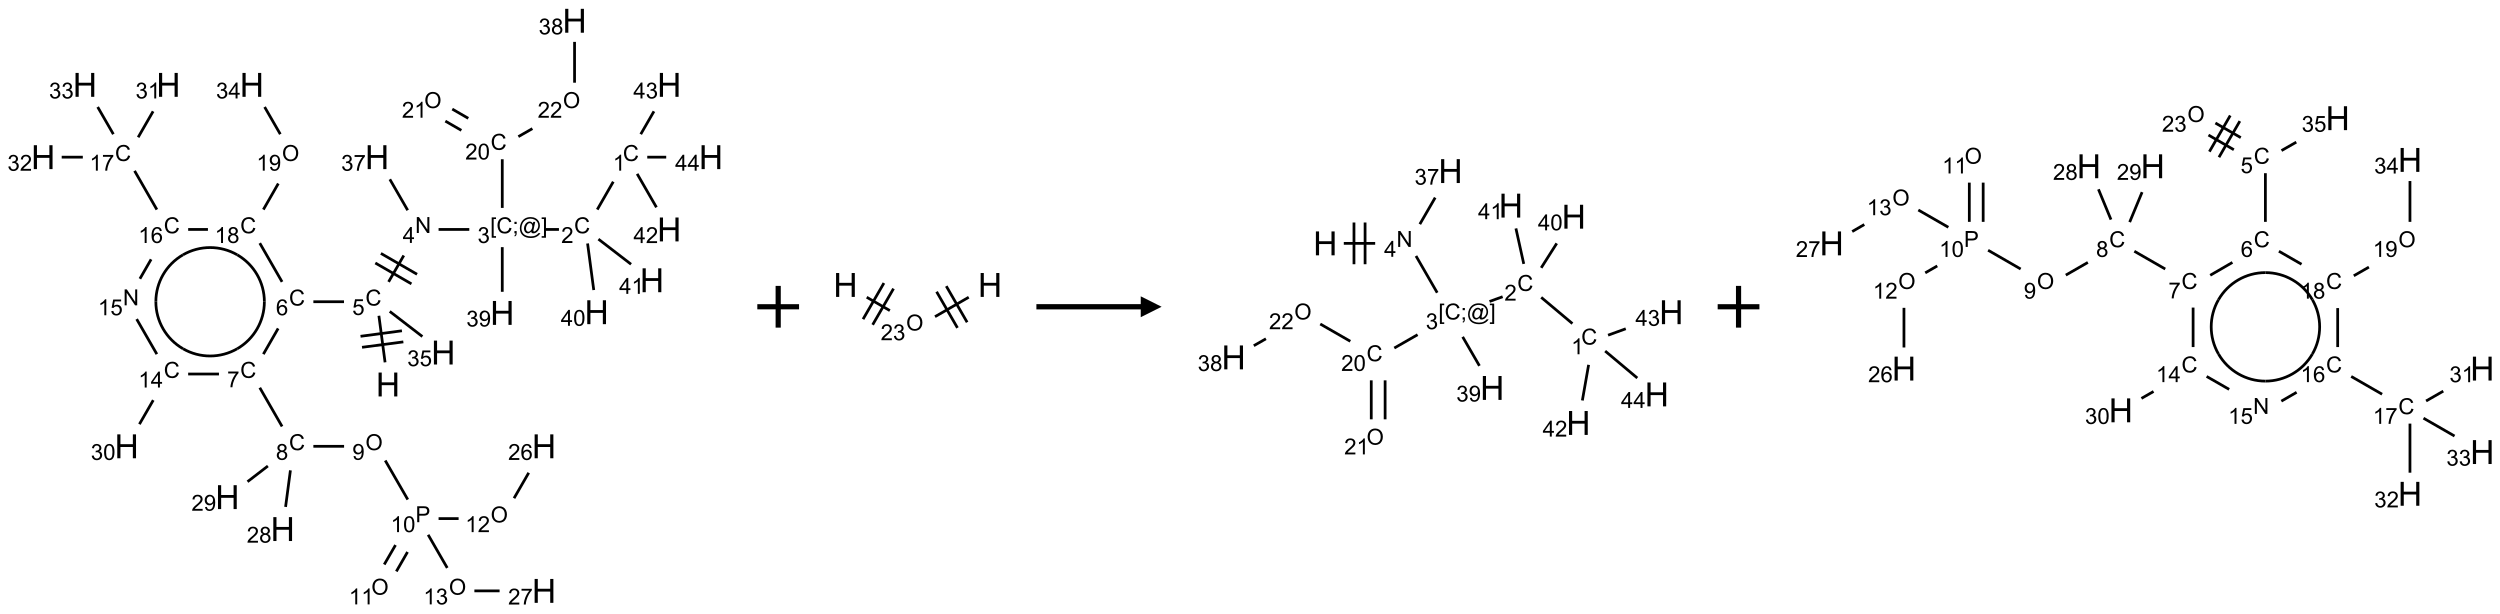 <?xml version="1.0" encoding="UTF-8"?>
<svg xmlns="http://www.w3.org/2000/svg" xmlns:xlink="http://www.w3.org/1999/xlink" width="1198" height="294" viewBox="0 0 1198 294">
<defs>
<g>
<g id="glyph-0-0">
<path d="M 2 0 L 2 -10 L 10 -10 L 10 0 Z M 2.25 -0.25 L 9.75 -0.25 L 9.75 -9.75 L 2.25 -9.75 Z M 2.25 -0.25 "/>
</g>
<g id="glyph-0-1">
<path d="M 1.281 0 L 1.281 -11.453 L 2.797 -11.453 L 2.797 -6.75 L 8.75 -6.75 L 8.75 -11.453 L 10.266 -11.453 L 10.266 0 L 8.75 0 L 8.75 -5.398 L 2.797 -5.398 L 2.797 0 Z M 1.281 0 "/>
</g>
<g id="glyph-1-0">
<path d="M 1.332 0 L 1.332 -6.668 L 6.668 -6.668 L 6.668 0 Z M 1.5 -0.168 L 6.5 -0.168 L 6.5 -6.5 L 1.5 -6.5 Z M 1.5 -0.168 "/>
</g>
<g id="glyph-1-1">
<path d="M 6.27 -2.676 L 7.281 -2.422 C 7.07 -1.594 6.688 -0.961 6.137 -0.523 C 5.586 -0.086 4.914 0.129 4.121 0.129 C 3.297 0.129 2.629 -0.039 2.113 -0.371 C 1.598 -0.707 1.203 -1.191 0.934 -1.828 C 0.664 -2.465 0.531 -3.145 0.531 -3.875 C 0.531 -4.672 0.684 -5.363 0.988 -5.957 C 1.293 -6.547 1.723 -6.996 2.285 -7.305 C 2.844 -7.613 3.461 -7.766 4.137 -7.766 C 4.898 -7.766 5.543 -7.57 6.062 -7.184 C 6.582 -6.793 6.945 -6.246 7.152 -5.543 L 6.156 -5.309 C 5.98 -5.863 5.723 -6.266 5.387 -6.52 C 5.051 -6.773 4.625 -6.902 4.113 -6.902 C 3.527 -6.902 3.039 -6.762 2.645 -6.48 C 2.25 -6.199 1.973 -5.82 1.812 -5.348 C 1.652 -4.871 1.574 -4.383 1.574 -3.879 C 1.574 -3.23 1.668 -2.664 1.855 -2.18 C 2.047 -1.695 2.34 -1.332 2.738 -1.094 C 3.137 -0.855 3.57 -0.734 4.035 -0.734 C 4.602 -0.734 5.082 -0.898 5.473 -1.223 C 5.867 -1.551 6.133 -2.035 6.27 -2.676 Z M 6.27 -2.676 "/>
</g>
<g id="glyph-1-2">
<path d="M 0.441 -2 L 1.426 -2.082 C 1.5 -1.605 1.668 -1.242 1.934 -1.004 C 2.199 -0.762 2.52 -0.641 2.895 -0.641 C 3.348 -0.641 3.73 -0.812 4.043 -1.152 C 4.355 -1.492 4.512 -1.941 4.512 -2.504 C 4.512 -3.039 4.359 -3.461 4.059 -3.77 C 3.758 -4.078 3.367 -4.234 2.879 -4.234 C 2.578 -4.234 2.305 -4.164 2.062 -4.027 C 1.82 -3.891 1.629 -3.715 1.488 -3.496 L 0.609 -3.609 L 1.348 -7.531 L 5.145 -7.531 L 5.145 -6.637 L 2.098 -6.637 L 1.688 -4.582 C 2.145 -4.902 2.625 -5.062 3.129 -5.062 C 3.797 -5.062 4.359 -4.832 4.816 -4.371 C 5.277 -3.91 5.504 -3.312 5.504 -2.59 C 5.504 -1.898 5.305 -1.301 4.902 -0.797 C 4.41 -0.18 3.742 0.129 2.895 0.129 C 2.199 0.129 1.633 -0.062 1.195 -0.453 C 0.758 -0.844 0.504 -1.359 0.441 -2 Z M 0.441 -2 "/>
</g>
<g id="glyph-1-3">
<path d="M 0.812 0 L 0.812 -7.637 L 1.848 -7.637 L 5.859 -1.641 L 5.859 -7.637 L 6.828 -7.637 L 6.828 0 L 5.793 0 L 1.781 -6 L 1.781 0 Z M 0.812 0 "/>
</g>
<g id="glyph-1-4">
<path d="M 3.449 0 L 3.449 -1.828 L 0.137 -1.828 L 0.137 -2.688 L 3.621 -7.637 L 4.387 -7.637 L 4.387 -2.688 L 5.418 -2.688 L 5.418 -1.828 L 4.387 -1.828 L 4.387 0 Z M 3.449 -2.688 L 3.449 -6.129 L 1.059 -2.688 Z M 3.449 -2.688 "/>
</g>
<g id="glyph-1-5">
<path d="M 0.723 2.121 L 0.723 -7.637 L 2.793 -7.637 L 2.793 -6.859 L 1.66 -6.859 L 1.66 1.344 L 2.793 1.344 L 2.793 2.121 Z M 0.723 2.121 "/>
</g>
<g id="glyph-1-6">
<path d="M 0.949 -4.465 L 0.949 -5.531 L 2.016 -5.531 L 2.016 -4.465 Z M 0.949 0 L 0.949 -1.066 L 2.016 -1.066 L 2.016 0 C 2.016 0.391 1.945 0.711 1.809 0.949 C 1.668 1.191 1.449 1.379 1.145 1.512 L 0.887 1.109 C 1.082 1.023 1.23 0.895 1.324 0.727 C 1.418 0.559 1.469 0.316 1.48 0 Z M 0.949 0 "/>
</g>
<g id="glyph-1-7">
<path d="M 6.047 -0.848 C 5.82 -0.59 5.57 -0.379 5.289 -0.223 C 5.008 -0.062 4.73 0.016 4.449 0.016 C 4.141 0.016 3.84 -0.074 3.547 -0.254 C 3.254 -0.434 3.02 -0.715 2.836 -1.09 C 2.652 -1.465 2.562 -1.875 2.562 -2.324 C 2.562 -2.875 2.703 -3.43 2.988 -3.98 C 3.27 -4.535 3.621 -4.953 4.043 -5.23 C 4.461 -5.508 4.871 -5.645 5.266 -5.645 C 5.566 -5.645 5.855 -5.566 6.129 -5.41 C 6.402 -5.25 6.641 -5.012 6.84 -4.688 L 7.016 -5.496 L 7.949 -5.496 L 7.199 -2 C 7.094 -1.516 7.043 -1.246 7.043 -1.191 C 7.043 -1.098 7.078 -1.02 7.148 -0.949 C 7.219 -0.883 7.305 -0.848 7.406 -0.848 C 7.59 -0.848 7.832 -0.953 8.129 -1.168 C 8.527 -1.445 8.84 -1.816 9.07 -2.285 C 9.301 -2.75 9.418 -3.234 9.418 -3.73 C 9.418 -4.309 9.27 -4.852 8.973 -5.355 C 8.676 -5.859 8.23 -6.262 7.645 -6.562 C 7.055 -6.863 6.406 -7.016 5.691 -7.016 C 4.879 -7.016 4.137 -6.824 3.465 -6.445 C 2.793 -6.066 2.273 -5.52 1.902 -4.809 C 1.535 -4.098 1.348 -3.34 1.348 -2.527 C 1.348 -1.676 1.535 -0.941 1.902 -0.328 C 2.273 0.285 2.809 0.742 3.508 1.035 C 4.207 1.328 4.984 1.473 5.832 1.473 C 6.742 1.473 7.504 1.32 8.121 1.016 C 8.734 0.711 9.195 0.34 9.5 -0.098 L 10.441 -0.098 C 10.266 0.266 9.961 0.637 9.531 1.016 C 9.102 1.395 8.59 1.695 7.996 1.914 C 7.402 2.133 6.688 2.246 5.848 2.246 C 5.078 2.246 4.367 2.145 3.715 1.949 C 3.066 1.75 2.512 1.453 2.051 1.055 C 1.594 0.656 1.25 0.199 1.016 -0.316 C 0.723 -0.973 0.578 -1.684 0.578 -2.441 C 0.578 -3.289 0.75 -4.098 1.098 -4.863 C 1.523 -5.805 2.125 -6.527 2.902 -7.027 C 3.684 -7.527 4.629 -7.777 5.738 -7.777 C 6.602 -7.777 7.375 -7.602 8.059 -7.246 C 8.746 -6.895 9.285 -6.371 9.684 -5.672 C 10.02 -5.07 10.188 -4.418 10.188 -3.715 C 10.188 -2.707 9.832 -1.812 9.125 -1.031 C 8.492 -0.328 7.801 0.02 7.051 0.02 C 6.812 0.02 6.617 -0.016 6.473 -0.09 C 6.324 -0.16 6.215 -0.266 6.145 -0.402 C 6.102 -0.488 6.066 -0.637 6.047 -0.848 Z M 3.527 -2.262 C 3.527 -1.785 3.641 -1.414 3.863 -1.152 C 4.09 -0.887 4.348 -0.754 4.641 -0.754 C 4.836 -0.754 5.039 -0.812 5.254 -0.93 C 5.469 -1.047 5.676 -1.219 5.871 -1.449 C 6.066 -1.676 6.23 -1.969 6.355 -2.32 C 6.48 -2.672 6.543 -3.027 6.543 -3.379 C 6.543 -3.852 6.426 -4.219 6.191 -4.48 C 5.957 -4.738 5.672 -4.871 5.332 -4.871 C 5.109 -4.871 4.902 -4.812 4.707 -4.699 C 4.512 -4.586 4.32 -4.406 4.137 -4.156 C 3.953 -3.906 3.805 -3.602 3.691 -3.246 C 3.582 -2.887 3.527 -2.559 3.527 -2.262 Z M 3.527 -2.262 "/>
</g>
<g id="glyph-1-8">
<path d="M 2.27 2.121 L 0.203 2.121 L 0.203 1.344 L 1.332 1.344 L 1.332 -6.859 L 0.203 -6.859 L 0.203 -7.637 L 2.27 -7.637 Z M 2.27 2.121 "/>
</g>
<g id="glyph-1-9">
<path d="M 0.449 -2.016 L 1.387 -2.141 C 1.492 -1.609 1.676 -1.227 1.934 -0.992 C 2.191 -0.758 2.508 -0.641 2.879 -0.641 C 3.32 -0.641 3.695 -0.793 3.996 -1.098 C 4.301 -1.402 4.453 -1.781 4.453 -2.234 C 4.453 -2.664 4.312 -3.02 4.031 -3.301 C 3.75 -3.578 3.391 -3.719 2.957 -3.719 C 2.781 -3.719 2.562 -3.684 2.297 -3.613 L 2.402 -4.438 C 2.465 -4.43 2.516 -4.426 2.551 -4.426 C 2.949 -4.426 3.312 -4.531 3.629 -4.738 C 3.949 -4.949 4.109 -5.27 4.109 -5.703 C 4.109 -6.047 3.992 -6.332 3.762 -6.559 C 3.527 -6.785 3.227 -6.895 2.859 -6.895 C 2.496 -6.895 2.191 -6.781 1.949 -6.551 C 1.707 -6.324 1.547 -5.98 1.48 -5.52 L 0.543 -5.688 C 0.656 -6.316 0.918 -6.805 1.324 -7.148 C 1.73 -7.492 2.234 -7.668 2.84 -7.668 C 3.254 -7.668 3.641 -7.578 3.988 -7.398 C 4.34 -7.219 4.609 -6.977 4.793 -6.668 C 4.98 -6.359 5.074 -6.031 5.074 -5.684 C 5.074 -5.352 4.984 -5.051 4.809 -4.781 C 4.629 -4.512 4.367 -4.297 4.02 -4.137 C 4.473 -4.031 4.824 -3.816 5.074 -3.488 C 5.324 -3.16 5.449 -2.75 5.449 -2.254 C 5.449 -1.59 5.203 -1.023 4.719 -0.559 C 4.234 -0.098 3.617 0.137 2.875 0.137 C 2.203 0.137 1.648 -0.062 1.207 -0.465 C 0.762 -0.863 0.512 -1.379 0.449 -2.016 Z M 0.449 -2.016 "/>
</g>
<g id="glyph-1-10">
<path d="M 5.371 -0.902 L 5.371 0 L 0.324 0 C 0.316 -0.227 0.352 -0.441 0.434 -0.652 C 0.562 -0.996 0.766 -1.332 1.051 -1.668 C 1.332 -2 1.742 -2.387 2.277 -2.824 C 3.105 -3.504 3.668 -4.043 3.957 -4.441 C 4.25 -4.84 4.395 -5.215 4.395 -5.566 C 4.395 -5.938 4.262 -6.254 3.996 -6.508 C 3.73 -6.762 3.387 -6.891 2.957 -6.891 C 2.508 -6.891 2.145 -6.754 1.875 -6.484 C 1.605 -6.215 1.469 -5.84 1.465 -5.359 L 0.5 -5.457 C 0.566 -6.176 0.812 -6.727 1.246 -7.102 C 1.676 -7.477 2.254 -7.668 2.98 -7.668 C 3.711 -7.668 4.293 -7.465 4.719 -7.059 C 5.145 -6.652 5.359 -6.148 5.359 -5.547 C 5.359 -5.242 5.297 -4.941 5.172 -4.645 C 5.047 -4.352 4.84 -4.039 4.551 -3.715 C 4.262 -3.387 3.777 -2.938 3.105 -2.371 C 2.543 -1.898 2.18 -1.578 2.02 -1.41 C 1.859 -1.242 1.73 -1.07 1.625 -0.902 Z M 5.371 -0.902 "/>
</g>
<g id="glyph-1-11">
<path d="M 3.973 0 L 3.035 0 L 3.035 -5.973 C 2.809 -5.758 2.516 -5.543 2.148 -5.328 C 1.781 -5.113 1.453 -4.953 1.16 -4.844 L 1.16 -5.75 C 1.684 -5.996 2.145 -6.297 2.535 -6.645 C 2.93 -6.996 3.207 -7.336 3.371 -7.668 L 3.973 -7.668 Z M 3.973 0 "/>
</g>
<g id="glyph-1-12">
<path d="M 0.441 -3.766 C 0.441 -4.668 0.535 -5.395 0.723 -5.945 C 0.906 -6.496 1.184 -6.922 1.551 -7.219 C 1.918 -7.516 2.375 -7.668 2.934 -7.668 C 3.344 -7.668 3.703 -7.586 4.012 -7.418 C 4.32 -7.254 4.574 -7.016 4.777 -6.707 C 4.977 -6.395 5.137 -6.016 5.25 -5.57 C 5.363 -5.125 5.422 -4.523 5.422 -3.766 C 5.422 -2.871 5.328 -2.148 5.145 -1.598 C 4.961 -1.047 4.688 -0.621 4.32 -0.32 C 3.953 -0.02 3.492 0.129 2.934 0.129 C 2.195 0.129 1.617 -0.133 1.199 -0.66 C 0.695 -1.297 0.441 -2.332 0.441 -3.766 Z M 1.406 -3.766 C 1.406 -2.512 1.555 -1.68 1.848 -1.262 C 2.141 -0.848 2.5 -0.641 2.934 -0.641 C 3.363 -0.641 3.727 -0.848 4.02 -1.266 C 4.312 -1.684 4.457 -2.516 4.457 -3.766 C 4.457 -5.023 4.312 -5.859 4.02 -6.27 C 3.727 -6.684 3.359 -6.891 2.922 -6.891 C 2.492 -6.891 2.148 -6.707 1.891 -6.344 C 1.566 -5.879 1.406 -5.02 1.406 -3.766 Z M 1.406 -3.766 "/>
</g>
<g id="glyph-1-13">
<path d="M 0.516 -3.719 C 0.516 -4.984 0.855 -5.977 1.535 -6.695 C 2.215 -7.414 3.094 -7.77 4.172 -7.77 C 4.875 -7.77 5.512 -7.602 6.078 -7.266 C 6.645 -6.93 7.074 -6.461 7.371 -5.855 C 7.668 -5.254 7.816 -4.57 7.816 -3.809 C 7.816 -3.035 7.66 -2.34 7.348 -1.73 C 7.035 -1.117 6.594 -0.656 6.02 -0.34 C 5.449 -0.027 4.828 0.129 4.168 0.129 C 3.449 0.129 2.805 -0.043 2.238 -0.391 C 1.672 -0.738 1.246 -1.211 0.953 -1.812 C 0.66 -2.414 0.516 -3.047 0.516 -3.719 Z M 1.559 -3.703 C 1.559 -2.781 1.805 -2.059 2.301 -1.527 C 2.793 -1 3.414 -0.734 4.16 -0.734 C 4.922 -0.734 5.547 -1 6.039 -1.535 C 6.531 -2.07 6.777 -2.828 6.777 -3.812 C 6.777 -4.434 6.672 -4.977 6.461 -5.441 C 6.25 -5.902 5.945 -6.262 5.539 -6.52 C 5.133 -6.773 4.68 -6.902 4.176 -6.902 C 3.461 -6.902 2.848 -6.656 2.332 -6.164 C 1.816 -5.672 1.559 -4.852 1.559 -3.703 Z M 1.559 -3.703 "/>
</g>
<g id="glyph-1-14">
<path d="M 1.887 -4.141 C 1.496 -4.281 1.207 -4.484 1.02 -4.75 C 0.832 -5.016 0.738 -5.328 0.738 -5.699 C 0.738 -6.254 0.938 -6.719 1.34 -7.098 C 1.738 -7.477 2.27 -7.668 2.934 -7.668 C 3.598 -7.668 4.137 -7.473 4.543 -7.086 C 4.949 -6.699 5.152 -6.227 5.152 -5.672 C 5.152 -5.316 5.059 -5.008 4.871 -4.746 C 4.688 -4.484 4.406 -4.281 4.027 -4.141 C 4.496 -3.988 4.852 -3.742 5.098 -3.402 C 5.34 -3.062 5.465 -2.656 5.465 -2.184 C 5.465 -1.531 5.234 -0.98 4.77 -0.535 C 4.309 -0.09 3.703 0.129 2.949 0.129 C 2.195 0.129 1.586 -0.094 1.125 -0.539 C 0.664 -0.984 0.434 -1.543 0.434 -2.207 C 0.434 -2.703 0.559 -3.121 0.809 -3.457 C 1.062 -3.793 1.422 -4.02 1.887 -4.141 Z M 1.699 -5.73 C 1.699 -5.367 1.812 -5.074 2.047 -4.844 C 2.281 -4.613 2.582 -4.5 2.953 -4.5 C 3.312 -4.5 3.609 -4.613 3.84 -4.84 C 4.07 -5.066 4.188 -5.348 4.188 -5.676 C 4.188 -6.02 4.07 -6.309 3.832 -6.543 C 3.594 -6.777 3.297 -6.895 2.941 -6.895 C 2.586 -6.895 2.289 -6.781 2.051 -6.551 C 1.816 -6.324 1.699 -6.047 1.699 -5.73 Z M 1.395 -2.203 C 1.395 -1.938 1.461 -1.676 1.586 -1.426 C 1.711 -1.176 1.902 -0.984 2.152 -0.848 C 2.402 -0.711 2.672 -0.641 2.957 -0.641 C 3.406 -0.641 3.777 -0.785 4.066 -1.074 C 4.359 -1.363 4.504 -1.727 4.504 -2.172 C 4.504 -2.625 4.355 -2.996 4.055 -3.293 C 3.754 -3.586 3.379 -3.734 2.926 -3.734 C 2.484 -3.734 2.121 -3.59 1.832 -3.297 C 1.543 -3.004 1.395 -2.641 1.395 -2.203 Z M 1.395 -2.203 "/>
</g>
<g id="glyph-1-15">
<path d="M 0.582 -1.766 L 1.484 -1.848 C 1.562 -1.426 1.707 -1.117 1.922 -0.926 C 2.137 -0.734 2.414 -0.641 2.75 -0.641 C 3.039 -0.641 3.289 -0.707 3.508 -0.84 C 3.727 -0.973 3.902 -1.148 4.043 -1.367 C 4.18 -1.586 4.297 -1.887 4.391 -2.262 C 4.484 -2.637 4.531 -3.016 4.531 -3.406 C 4.531 -3.449 4.531 -3.512 4.527 -3.594 C 4.34 -3.297 4.082 -3.055 3.758 -2.867 C 3.434 -2.68 3.082 -2.59 2.703 -2.59 C 2.07 -2.59 1.535 -2.816 1.098 -3.277 C 0.66 -3.734 0.441 -4.34 0.441 -5.09 C 0.441 -5.863 0.672 -6.484 1.129 -6.957 C 1.586 -7.43 2.156 -7.668 2.844 -7.668 C 3.34 -7.668 3.793 -7.531 4.207 -7.266 C 4.617 -7 4.93 -6.617 5.145 -6.121 C 5.355 -5.629 5.465 -4.91 5.465 -3.973 C 5.465 -2.996 5.359 -2.223 5.145 -1.645 C 4.934 -1.066 4.617 -0.625 4.199 -0.324 C 3.781 -0.02 3.293 0.129 2.73 0.129 C 2.133 0.129 1.645 -0.035 1.266 -0.367 C 0.887 -0.699 0.66 -1.164 0.582 -1.766 Z M 4.422 -5.137 C 4.422 -5.676 4.277 -6.102 3.992 -6.418 C 3.707 -6.734 3.359 -6.891 2.957 -6.891 C 2.543 -6.891 2.18 -6.719 1.871 -6.379 C 1.562 -6.039 1.406 -5.598 1.406 -5.059 C 1.406 -4.57 1.555 -4.176 1.848 -3.871 C 2.141 -3.566 2.5 -3.418 2.934 -3.418 C 3.367 -3.418 3.723 -3.57 4.004 -3.871 C 4.281 -4.176 4.422 -4.598 4.422 -5.137 Z M 4.422 -5.137 "/>
</g>
<g id="glyph-1-16">
<path d="M 0.504 -6.637 L 0.504 -7.535 L 5.449 -7.535 L 5.449 -6.809 C 4.961 -6.289 4.48 -5.602 4.004 -4.746 C 3.527 -3.887 3.156 -3.004 2.895 -2.098 C 2.707 -1.461 2.59 -0.762 2.535 0 L 1.574 0 C 1.582 -0.602 1.703 -1.328 1.926 -2.176 C 2.152 -3.027 2.477 -3.848 2.898 -4.637 C 3.32 -5.426 3.77 -6.094 4.246 -6.637 Z M 0.504 -6.637 "/>
</g>
<g id="glyph-1-17">
<path d="M 5.309 -5.766 L 4.375 -5.691 C 4.293 -6.059 4.172 -6.328 4.02 -6.496 C 3.766 -6.762 3.453 -6.895 3.082 -6.895 C 2.785 -6.895 2.523 -6.812 2.297 -6.645 C 2 -6.43 1.77 -6.117 1.598 -5.703 C 1.43 -5.289 1.34 -4.703 1.332 -3.938 C 1.559 -4.281 1.836 -4.535 2.16 -4.703 C 2.488 -4.871 2.828 -4.953 3.188 -4.953 C 3.812 -4.953 4.344 -4.723 4.785 -4.262 C 5.223 -3.801 5.441 -3.207 5.441 -2.48 C 5.441 -2 5.34 -1.555 5.133 -1.145 C 4.926 -0.73 4.641 -0.418 4.281 -0.199 C 3.922 0.02 3.512 0.129 3.051 0.129 C 2.27 0.129 1.633 -0.156 1.141 -0.73 C 0.648 -1.305 0.402 -2.254 0.402 -3.574 C 0.402 -5.051 0.672 -6.121 1.219 -6.793 C 1.695 -7.375 2.336 -7.668 3.141 -7.668 C 3.742 -7.668 4.234 -7.5 4.617 -7.16 C 5 -6.824 5.23 -6.359 5.309 -5.766 Z M 1.48 -2.473 C 1.48 -2.152 1.547 -1.844 1.684 -1.547 C 1.82 -1.25 2.016 -1.027 2.262 -0.871 C 2.508 -0.719 2.766 -0.641 3.035 -0.641 C 3.434 -0.641 3.773 -0.801 4.059 -1.121 C 4.344 -1.441 4.484 -1.875 4.484 -2.422 C 4.484 -2.949 4.344 -3.367 4.062 -3.668 C 3.781 -3.973 3.426 -4.125 3 -4.125 C 2.578 -4.125 2.219 -3.973 1.922 -3.668 C 1.625 -3.363 1.48 -2.969 1.48 -2.473 Z M 1.48 -2.473 "/>
</g>
<g id="glyph-1-18">
<path d="M 0.824 0 L 0.824 -7.637 L 3.703 -7.637 C 4.211 -7.637 4.598 -7.609 4.863 -7.562 C 5.238 -7.5 5.555 -7.383 5.809 -7.207 C 6.062 -7.031 6.266 -6.785 6.418 -6.469 C 6.574 -6.152 6.652 -5.805 6.652 -5.426 C 6.652 -4.777 6.445 -4.227 6.031 -3.777 C 5.617 -3.328 4.871 -3.105 3.793 -3.105 L 1.832 -3.105 L 1.832 0 Z M 1.832 -4.004 L 3.809 -4.004 C 4.461 -4.004 4.922 -4.125 5.199 -4.371 C 5.473 -4.613 5.609 -4.953 5.609 -5.395 C 5.609 -5.715 5.527 -5.988 5.367 -6.215 C 5.207 -6.441 4.992 -6.594 4.73 -6.668 C 4.559 -6.711 4.246 -6.734 3.785 -6.734 L 1.832 -6.734 Z M 1.832 -4.004 "/>
</g>
</g>
</defs>
<path fill="none" stroke-width="0.033" stroke-linecap="butt" stroke-linejoin="miter" stroke="rgb(0%, 0%, 0%)" stroke-opacity="1" stroke-miterlimit="10" d="M 4.096 4.092 L 4.022 3.534 " transform="matrix(40, 0, 0, 40, 20.686, 9.951)"/>
<path fill="none" stroke-width="0.033" stroke-linecap="butt" stroke-linejoin="miter" stroke="rgb(0%, 0%, 0%)" stroke-opacity="1" stroke-miterlimit="10" d="M 4.298 3.714 L 3.802 3.78 " transform="matrix(40, 0, 0, 40, 20.686, 9.951)"/>
<path fill="none" stroke-width="0.033" stroke-linecap="butt" stroke-linejoin="miter" stroke="rgb(0%, 0%, 0%)" stroke-opacity="1" stroke-miterlimit="10" d="M 4.315 3.847 L 3.82 3.912 " transform="matrix(40, 0, 0, 40, 20.686, 9.951)"/>
<path fill="none" stroke-width="0.033" stroke-linecap="butt" stroke-linejoin="miter" stroke="rgb(0%, 0%, 0%)" stroke-opacity="1" stroke-miterlimit="10" d="M 4.138 3.128 L 4.32 2.812 " transform="matrix(40, 0, 0, 40, 20.686, 9.951)"/>
<path fill="none" stroke-width="0.033" stroke-linecap="butt" stroke-linejoin="miter" stroke="rgb(0%, 0%, 0%)" stroke-opacity="1" stroke-miterlimit="10" d="M 4.479 3.037 L 4.046 2.787 " transform="matrix(40, 0, 0, 40, 20.686, 9.951)"/>
<path fill="none" stroke-width="0.033" stroke-linecap="butt" stroke-linejoin="miter" stroke="rgb(0%, 0%, 0%)" stroke-opacity="1" stroke-miterlimit="10" d="M 4.412 3.152 L 3.979 2.902 " transform="matrix(40, 0, 0, 40, 20.686, 9.951)"/>
<path fill="none" stroke-width="0.033" stroke-linecap="butt" stroke-linejoin="miter" stroke="rgb(0%, 0%, 0%)" stroke-opacity="1" stroke-miterlimit="10" d="M 4.737 2.5 L 5.105 2.5 " transform="matrix(40, 0, 0, 40, 20.686, 9.951)"/>
<path fill="none" stroke-width="0.033" stroke-linecap="butt" stroke-linejoin="miter" stroke="rgb(0%, 0%, 0%)" stroke-opacity="1" stroke-miterlimit="10" d="M 6.013 2.5 L 6.179 2.5 " transform="matrix(40, 0, 0, 40, 20.686, 9.951)"/>
<path fill="none" stroke-width="0.033" stroke-linecap="butt" stroke-linejoin="miter" stroke="rgb(0%, 0%, 0%)" stroke-opacity="1" stroke-miterlimit="10" d="M 6.638 2.262 L 6.83 1.928 " transform="matrix(40, 0, 0, 40, 20.686, 9.951)"/>
<path fill="none" stroke-width="0.033" stroke-linecap="butt" stroke-linejoin="miter" stroke="rgb(0%, 0%, 0%)" stroke-opacity="1" stroke-miterlimit="10" d="M 7.116 1.834 L 7.347 2.235 " transform="matrix(40, 0, 0, 40, 20.686, 9.951)"/>
<path fill="none" stroke-width="0.033" stroke-linecap="butt" stroke-linejoin="miter" stroke="rgb(0%, 0%, 0%)" stroke-opacity="1" stroke-miterlimit="10" d="M 7.159 1.359 L 7.317 1.085 " transform="matrix(40, 0, 0, 40, 20.686, 9.951)"/>
<path fill="none" stroke-width="0.033" stroke-linecap="butt" stroke-linejoin="miter" stroke="rgb(0%, 0%, 0%)" stroke-opacity="1" stroke-miterlimit="10" d="M 7.237 1.634 L 7.464 1.634 " transform="matrix(40, 0, 0, 40, 20.686, 9.951)"/>
<path fill="none" stroke-width="0.033" stroke-linecap="butt" stroke-linejoin="miter" stroke="rgb(0%, 0%, 0%)" stroke-opacity="1" stroke-miterlimit="10" d="M 6.522 2.668 L 6.596 3.226 " transform="matrix(40, 0, 0, 40, 20.686, 9.951)"/>
<path fill="none" stroke-width="0.033" stroke-linecap="butt" stroke-linejoin="miter" stroke="rgb(0%, 0%, 0%)" stroke-opacity="1" stroke-miterlimit="10" d="M 6.652 2.616 L 7.043 2.917 " transform="matrix(40, 0, 0, 40, 20.686, 9.951)"/>
<path fill="none" stroke-width="0.033" stroke-linecap="butt" stroke-linejoin="miter" stroke="rgb(0%, 0%, 0%)" stroke-opacity="1" stroke-miterlimit="10" d="M 5.5 2.242 L 5.5 1.659 " transform="matrix(40, 0, 0, 40, 20.686, 9.951)"/>
<path fill="none" stroke-width="0.033" stroke-linecap="butt" stroke-linejoin="miter" stroke="rgb(0%, 0%, 0%)" stroke-opacity="1" stroke-miterlimit="10" d="M 5.093 1.169 L 4.901 1.058 " transform="matrix(40, 0, 0, 40, 20.686, 9.951)"/>
<path fill="none" stroke-width="0.033" stroke-linecap="butt" stroke-linejoin="miter" stroke="rgb(0%, 0%, 0%)" stroke-opacity="1" stroke-miterlimit="10" d="M 5.01 1.313 L 4.818 1.202 " transform="matrix(40, 0, 0, 40, 20.686, 9.951)"/>
<path fill="none" stroke-width="0.033" stroke-linecap="butt" stroke-linejoin="miter" stroke="rgb(0%, 0%, 0%)" stroke-opacity="1" stroke-miterlimit="10" d="M 5.693 1.388 L 5.861 1.292 " transform="matrix(40, 0, 0, 40, 20.686, 9.951)"/>
<path fill="none" stroke-width="0.033" stroke-linecap="butt" stroke-linejoin="miter" stroke="rgb(0%, 0%, 0%)" stroke-opacity="1" stroke-miterlimit="10" d="M 6.366 0.742 L 6.366 0.253 " transform="matrix(40, 0, 0, 40, 20.686, 9.951)"/>
<path fill="none" stroke-width="0.033" stroke-linecap="butt" stroke-linejoin="miter" stroke="rgb(0%, 0%, 0%)" stroke-opacity="1" stroke-miterlimit="10" d="M 5.5 2.712 L 5.5 3.247 " transform="matrix(40, 0, 0, 40, 20.686, 9.951)"/>
<path fill="none" stroke-width="0.033" stroke-linecap="butt" stroke-linejoin="miter" stroke="rgb(0%, 0%, 0%)" stroke-opacity="1" stroke-miterlimit="10" d="M 4.367 2.27 L 4.153 1.899 " transform="matrix(40, 0, 0, 40, 20.686, 9.951)"/>
<path fill="none" stroke-width="0.033" stroke-linecap="butt" stroke-linejoin="miter" stroke="rgb(0%, 0%, 0%)" stroke-opacity="1" stroke-miterlimit="10" d="M 3.604 3.366 L 3.237 3.366 " transform="matrix(40, 0, 0, 40, 20.686, 9.951)"/>
<path fill="none" stroke-width="0.033" stroke-linecap="butt" stroke-linejoin="miter" stroke="rgb(0%, 0%, 0%)" stroke-opacity="1" stroke-miterlimit="10" d="M 2.815 3.686 L 2.638 3.994 " transform="matrix(40, 0, 0, 40, 20.686, 9.951)"/>
<path fill="none" stroke-width="0.033" stroke-linecap="butt" stroke-linejoin="miter" stroke="rgb(0%, 0%, 0%)" stroke-opacity="1" stroke-miterlimit="10" d="M 2.595 4.396 L 2.862 4.86 " transform="matrix(40, 0, 0, 40, 20.686, 9.951)"/>
<path fill="none" stroke-width="0.033" stroke-linecap="butt" stroke-linejoin="miter" stroke="rgb(0%, 0%, 0%)" stroke-opacity="1" stroke-miterlimit="10" d="M 3.237 5.098 L 3.605 5.098 " transform="matrix(40, 0, 0, 40, 20.686, 9.951)"/>
<path fill="none" stroke-width="0.033" stroke-linecap="butt" stroke-linejoin="miter" stroke="rgb(0%, 0%, 0%)" stroke-opacity="1" stroke-miterlimit="10" d="M 4.098 5.268 L 4.368 5.736 " transform="matrix(40, 0, 0, 40, 20.686, 9.951)"/>
<path fill="none" stroke-width="0.033" stroke-linecap="butt" stroke-linejoin="miter" stroke="rgb(0%, 0%, 0%)" stroke-opacity="1" stroke-miterlimit="10" d="M 4.221 6.281 L 4.086 6.514 " transform="matrix(40, 0, 0, 40, 20.686, 9.951)"/>
<path fill="none" stroke-width="0.033" stroke-linecap="butt" stroke-linejoin="miter" stroke="rgb(0%, 0%, 0%)" stroke-opacity="1" stroke-miterlimit="10" d="M 4.365 6.364 L 4.231 6.597 " transform="matrix(40, 0, 0, 40, 20.686, 9.951)"/>
<path fill="none" stroke-width="0.033" stroke-linecap="butt" stroke-linejoin="miter" stroke="rgb(0%, 0%, 0%)" stroke-opacity="1" stroke-miterlimit="10" d="M 4.737 5.964 L 4.977 5.964 " transform="matrix(40, 0, 0, 40, 20.686, 9.951)"/>
<path fill="none" stroke-width="0.033" stroke-linecap="butt" stroke-linejoin="miter" stroke="rgb(0%, 0%, 0%)" stroke-opacity="1" stroke-miterlimit="10" d="M 5.641 5.72 L 5.817 5.415 " transform="matrix(40, 0, 0, 40, 20.686, 9.951)"/>
<path fill="none" stroke-width="0.033" stroke-linecap="butt" stroke-linejoin="miter" stroke="rgb(0%, 0%, 0%)" stroke-opacity="1" stroke-miterlimit="10" d="M 4.612 6.158 L 4.841 6.555 " transform="matrix(40, 0, 0, 40, 20.686, 9.951)"/>
<path fill="none" stroke-width="0.033" stroke-linecap="butt" stroke-linejoin="miter" stroke="rgb(0%, 0%, 0%)" stroke-opacity="1" stroke-miterlimit="10" d="M 5.166 6.83 L 5.468 6.83 " transform="matrix(40, 0, 0, 40, 20.686, 9.951)"/>
<path fill="none" stroke-width="0.033" stroke-linecap="butt" stroke-linejoin="miter" stroke="rgb(0%, 0%, 0%)" stroke-opacity="1" stroke-miterlimit="10" d="M 2.962 5.386 L 2.904 5.824 " transform="matrix(40, 0, 0, 40, 20.686, 9.951)"/>
<path fill="none" stroke-width="0.033" stroke-linecap="butt" stroke-linejoin="miter" stroke="rgb(0%, 0%, 0%)" stroke-opacity="1" stroke-miterlimit="10" d="M 2.692 5.334 L 2.448 5.522 " transform="matrix(40, 0, 0, 40, 20.686, 9.951)"/>
<path fill="none" stroke-width="0.033" stroke-linecap="butt" stroke-linejoin="miter" stroke="rgb(0%, 0%, 0%)" stroke-opacity="1" stroke-miterlimit="10" d="M 2.106 4.232 L 1.737 4.232 " transform="matrix(40, 0, 0, 40, 20.686, 9.951)"/>
<path fill="none" stroke-width="0.033" stroke-linecap="butt" stroke-linejoin="miter" stroke="rgb(0%, 0%, 0%)" stroke-opacity="1" stroke-miterlimit="10" d="M 1.319 4.545 L 1.153 4.833 " transform="matrix(40, 0, 0, 40, 20.686, 9.951)"/>
<path fill="none" stroke-width="0.033" stroke-linecap="butt" stroke-linejoin="miter" stroke="rgb(0%, 0%, 0%)" stroke-opacity="1" stroke-miterlimit="10" d="M 1.362 3.994 L 1.12 3.574 " transform="matrix(40, 0, 0, 40, 20.686, 9.951)"/>
<path fill="none" stroke-width="0.033" stroke-linecap="butt" stroke-linejoin="miter" stroke="rgb(0%, 0%, 0%)" stroke-opacity="1" stroke-miterlimit="10" d="M 1.159 3.091 L 1.293 2.858 " transform="matrix(40, 0, 0, 40, 20.686, 9.951)"/>
<path fill="none" stroke-width="0.033" stroke-linecap="butt" stroke-linejoin="miter" stroke="rgb(0%, 0%, 0%)" stroke-opacity="1" stroke-miterlimit="10" d="M 1.362 2.262 L 1.095 1.798 " transform="matrix(40, 0, 0, 40, 20.686, 9.951)"/>
<path fill="none" stroke-width="0.033" stroke-linecap="butt" stroke-linejoin="miter" stroke="rgb(0%, 0%, 0%)" stroke-opacity="1" stroke-miterlimit="10" d="M 1.138 1.396 L 1.317 1.085 " transform="matrix(40, 0, 0, 40, 20.686, 9.951)"/>
<path fill="none" stroke-width="0.033" stroke-linecap="butt" stroke-linejoin="miter" stroke="rgb(0%, 0%, 0%)" stroke-opacity="1" stroke-miterlimit="10" d="M 0.475 1.634 L 0.222 1.634 " transform="matrix(40, 0, 0, 40, 20.686, 9.951)"/>
<path fill="none" stroke-width="0.033" stroke-linecap="butt" stroke-linejoin="miter" stroke="rgb(0%, 0%, 0%)" stroke-opacity="1" stroke-miterlimit="10" d="M 0.841 1.359 L 0.653 1.033 " transform="matrix(40, 0, 0, 40, 20.686, 9.951)"/>
<path fill="none" stroke-width="0.033" stroke-linecap="butt" stroke-linejoin="miter" stroke="rgb(0%, 0%, 0%)" stroke-opacity="1" stroke-miterlimit="10" d="M 1.737 2.5 L 1.974 2.5 " transform="matrix(40, 0, 0, 40, 20.686, 9.951)"/>
<path fill="none" stroke-width="0.033" stroke-linecap="butt" stroke-linejoin="miter" stroke="rgb(0%, 0%, 0%)" stroke-opacity="1" stroke-miterlimit="10" d="M 2.595 2.664 L 2.862 3.128 " transform="matrix(40, 0, 0, 40, 20.686, 9.951)"/>
<path fill="none" stroke-width="0.033" stroke-linecap="butt" stroke-linejoin="miter" stroke="rgb(0%, 0%, 0%)" stroke-opacity="1" stroke-miterlimit="10" d="M 2.638 2.262 L 2.817 1.95 " transform="matrix(40, 0, 0, 40, 20.686, 9.951)"/>
<path fill="none" stroke-width="0.033" stroke-linecap="butt" stroke-linejoin="miter" stroke="rgb(0%, 0%, 0%)" stroke-opacity="1" stroke-miterlimit="10" d="M 2.841 1.359 L 2.653 1.033 " transform="matrix(40, 0, 0, 40, 20.686, 9.951)"/>
<path fill="none" stroke-width="0.033" stroke-linecap="butt" stroke-linejoin="miter" stroke="rgb(0%, 0%, 0%)" stroke-opacity="1" stroke-miterlimit="10" d="M 4.152 3.482 L 4.543 3.783 " transform="matrix(40, 0, 0, 40, 20.686, 9.951)"/>
<path fill="none" stroke-width="0.033" stroke-linecap="butt" stroke-linejoin="miter" stroke="rgb(0%, 0%, 0%)" stroke-opacity="1" stroke-miterlimit="10" d="M 2.65 3.366 C 2.65 3.598 2.526 3.813 2.325 3.929 " transform="matrix(40, 0, 0, 40, 20.686, 9.951)"/>
<path fill="none" stroke-width="0.033" stroke-linecap="butt" stroke-linejoin="miter" stroke="rgb(0%, 0%, 0%)" stroke-opacity="1" stroke-miterlimit="10" d="M 2.325 2.804 C 2.526 2.92 2.65 3.134 2.65 3.366 " transform="matrix(40, 0, 0, 40, 20.686, 9.951)"/>
<path fill="none" stroke-width="0.033" stroke-linecap="butt" stroke-linejoin="miter" stroke="rgb(0%, 0%, 0%)" stroke-opacity="1" stroke-miterlimit="10" d="M 1.675 2.804 C 1.876 2.688 2.124 2.688 2.325 2.804 " transform="matrix(40, 0, 0, 40, 20.686, 9.951)"/>
<path fill="none" stroke-width="0.033" stroke-linecap="butt" stroke-linejoin="miter" stroke="rgb(0%, 0%, 0%)" stroke-opacity="1" stroke-miterlimit="10" d="M 1.35 3.366 C 1.35 3.134 1.474 2.92 1.675 2.804 " transform="matrix(40, 0, 0, 40, 20.686, 9.951)"/>
<path fill="none" stroke-width="0.033" stroke-linecap="butt" stroke-linejoin="miter" stroke="rgb(0%, 0%, 0%)" stroke-opacity="1" stroke-miterlimit="10" d="M 1.675 3.929 C 1.474 3.813 1.35 3.598 1.35 3.366 " transform="matrix(40, 0, 0, 40, 20.686, 9.951)"/>
<path fill="none" stroke-width="0.033" stroke-linecap="butt" stroke-linejoin="miter" stroke="rgb(0%, 0%, 0%)" stroke-opacity="1" stroke-miterlimit="10" d="M 2.325 3.929 C 2.124 4.045 1.876 4.045 1.675 3.929 " transform="matrix(40, 0, 0, 40, 20.686, 9.951)"/>
<g fill="rgb(0%, 0%, 0%)" fill-opacity="1">
<use xlink:href="#glyph-0-1" x="180.133" y="189.977"/>
</g>
<g fill="rgb(0%, 0%, 0%)" fill-opacity="1">
<use xlink:href="#glyph-1-1" x="175.094" y="146.438"/>
</g>
<g fill="rgb(0%, 0%, 0%)" fill-opacity="1">
<use xlink:href="#glyph-1-2" x="168.781" y="150.941"/>
</g>
<g fill="rgb(0%, 0%, 0%)" fill-opacity="1">
<use xlink:href="#glyph-1-3" x="198.922" y="111.664"/>
</g>
<g fill="rgb(0%, 0%, 0%)" fill-opacity="1">
<use xlink:href="#glyph-1-4" x="192.98" y="116.402"/>
</g>
<g fill="rgb(0%, 0%, 0%)" fill-opacity="1">
<use xlink:href="#glyph-1-5" x="234.898" y="111.805"/>
<use xlink:href="#glyph-1-1" x="237.862" y="111.805"/>
<use xlink:href="#glyph-1-6" x="245.565" y="111.805"/>
<use xlink:href="#glyph-1-7" x="248.529" y="111.805"/>
<use xlink:href="#glyph-1-8" x="259.357" y="111.805"/>
</g>
<g fill="rgb(0%, 0%, 0%)" fill-opacity="1">
<use xlink:href="#glyph-1-9" x="228.84" y="116.434"/>
</g>
<g fill="rgb(0%, 0%, 0%)" fill-opacity="1">
<use xlink:href="#glyph-1-1" x="275.094" y="111.797"/>
</g>
<g fill="rgb(0%, 0%, 0%)" fill-opacity="1">
<use xlink:href="#glyph-1-10" x="268.922" y="116.434"/>
</g>
<g fill="rgb(0%, 0%, 0%)" fill-opacity="1">
<use xlink:href="#glyph-1-1" x="298.469" y="77.156"/>
</g>
<g fill="rgb(0%, 0%, 0%)" fill-opacity="1">
<use xlink:href="#glyph-1-11" x="293.688" y="81.789"/>
</g>
<g fill="rgb(0%, 0%, 0%)" fill-opacity="1">
<use xlink:href="#glyph-0-1" x="314.914" y="115.68"/>
</g>
<g fill="rgb(0%, 0%, 0%)" fill-opacity="1">
<use xlink:href="#glyph-1-4" x="303.559" y="116.473"/>
<use xlink:href="#glyph-1-10" x="309.491" y="116.473"/>
</g>
<g fill="rgb(0%, 0%, 0%)" fill-opacity="1">
<use xlink:href="#glyph-0-1" x="314.914" y="46.398"/>
</g>
<g fill="rgb(0%, 0%, 0%)" fill-opacity="1">
<use xlink:href="#glyph-1-4" x="303.48" y="47.188"/>
<use xlink:href="#glyph-1-9" x="309.413" y="47.188"/>
</g>
<g fill="rgb(0%, 0%, 0%)" fill-opacity="1">
<use xlink:href="#glyph-0-1" x="334.914" y="81.039"/>
</g>
<g fill="rgb(0%, 0%, 0%)" fill-opacity="1">
<use xlink:href="#glyph-1-4" x="323.512" y="81.797"/>
<use xlink:href="#glyph-1-4" x="329.444" y="81.797"/>
</g>
<g fill="rgb(0%, 0%, 0%)" fill-opacity="1">
<use xlink:href="#glyph-0-1" x="280.133" y="155.336"/>
</g>
<g fill="rgb(0%, 0%, 0%)" fill-opacity="1">
<use xlink:href="#glyph-1-4" x="268.727" y="156.129"/>
<use xlink:href="#glyph-1-12" x="274.659" y="156.129"/>
</g>
<g fill="rgb(0%, 0%, 0%)" fill-opacity="1">
<use xlink:href="#glyph-0-1" x="306.648" y="140.027"/>
</g>
<g fill="rgb(0%, 0%, 0%)" fill-opacity="1">
<use xlink:href="#glyph-1-4" x="296.688" y="140.82"/>
<use xlink:href="#glyph-1-11" x="302.62" y="140.82"/>
</g>
<g fill="rgb(0%, 0%, 0%)" fill-opacity="1">
<use xlink:href="#glyph-1-1" x="235.094" y="71.797"/>
</g>
<g fill="rgb(0%, 0%, 0%)" fill-opacity="1">
<use xlink:href="#glyph-1-10" x="222.938" y="76.434"/>
<use xlink:href="#glyph-1-12" x="228.87" y="76.434"/>
</g>
<g fill="rgb(0%, 0%, 0%)" fill-opacity="1">
<use xlink:href="#glyph-1-13" x="203.289" y="51.801"/>
</g>
<g fill="rgb(0%, 0%, 0%)" fill-opacity="1">
<use xlink:href="#glyph-1-10" x="192.566" y="56.434"/>
<use xlink:href="#glyph-1-11" x="198.499" y="56.434"/>
</g>
<g fill="rgb(0%, 0%, 0%)" fill-opacity="1">
<use xlink:href="#glyph-1-13" x="269.75" y="51.801"/>
</g>
<g fill="rgb(0%, 0%, 0%)" fill-opacity="1">
<use xlink:href="#glyph-1-10" x="257.629" y="56.434"/>
<use xlink:href="#glyph-1-10" x="263.561" y="56.434"/>
</g>
<g fill="rgb(0%, 0%, 0%)" fill-opacity="1">
<use xlink:href="#glyph-0-1" x="269.555" y="15.68"/>
</g>
<g fill="rgb(0%, 0%, 0%)" fill-opacity="1">
<use xlink:href="#glyph-1-9" x="258.105" y="16.473"/>
<use xlink:href="#glyph-1-14" x="264.038" y="16.473"/>
</g>
<g fill="rgb(0%, 0%, 0%)" fill-opacity="1">
<use xlink:href="#glyph-0-1" x="234.914" y="155.68"/>
</g>
<g fill="rgb(0%, 0%, 0%)" fill-opacity="1">
<use xlink:href="#glyph-1-9" x="223.465" y="156.473"/>
<use xlink:href="#glyph-1-15" x="229.397" y="156.473"/>
</g>
<g fill="rgb(0%, 0%, 0%)" fill-opacity="1">
<use xlink:href="#glyph-0-1" x="174.914" y="81.039"/>
</g>
<g fill="rgb(0%, 0%, 0%)" fill-opacity="1">
<use xlink:href="#glyph-1-9" x="163.48" y="81.828"/>
<use xlink:href="#glyph-1-16" x="169.413" y="81.828"/>
</g>
<g fill="rgb(0%, 0%, 0%)" fill-opacity="1">
<use xlink:href="#glyph-1-1" x="138.469" y="146.438"/>
</g>
<g fill="rgb(0%, 0%, 0%)" fill-opacity="1">
<use xlink:href="#glyph-1-17" x="132.223" y="151.074"/>
</g>
<g fill="rgb(0%, 0%, 0%)" fill-opacity="1">
<use xlink:href="#glyph-1-1" x="115.094" y="181.078"/>
</g>
<g fill="rgb(0%, 0%, 0%)" fill-opacity="1">
<use xlink:href="#glyph-1-16" x="108.84" y="185.586"/>
</g>
<g fill="rgb(0%, 0%, 0%)" fill-opacity="1">
<use xlink:href="#glyph-1-1" x="138.469" y="215.719"/>
</g>
<g fill="rgb(0%, 0%, 0%)" fill-opacity="1">
<use xlink:href="#glyph-1-14" x="132.199" y="220.355"/>
</g>
<g fill="rgb(0%, 0%, 0%)" fill-opacity="1">
<use xlink:href="#glyph-1-13" x="175.109" y="215.723"/>
</g>
<g fill="rgb(0%, 0%, 0%)" fill-opacity="1">
<use xlink:href="#glyph-1-15" x="168.824" y="220.355"/>
</g>
<g fill="rgb(0%, 0%, 0%)" fill-opacity="1">
<use xlink:href="#glyph-1-18" x="199.098" y="250.227"/>
</g>
<g fill="rgb(0%, 0%, 0%)" fill-opacity="1">
<use xlink:href="#glyph-1-11" x="187.23" y="254.996"/>
<use xlink:href="#glyph-1-12" x="193.163" y="254.996"/>
</g>
<g fill="rgb(0%, 0%, 0%)" fill-opacity="1">
<use xlink:href="#glyph-1-13" x="177.93" y="285.004"/>
</g>
<g fill="rgb(0%, 0%, 0%)" fill-opacity="1">
<use xlink:href="#glyph-1-11" x="167.203" y="289.637"/>
<use xlink:href="#glyph-1-11" x="173.135" y="289.637"/>
</g>
<g fill="rgb(0%, 0%, 0%)" fill-opacity="1">
<use xlink:href="#glyph-1-13" x="235.109" y="250.363"/>
</g>
<g fill="rgb(0%, 0%, 0%)" fill-opacity="1">
<use xlink:href="#glyph-1-11" x="222.984" y="254.996"/>
<use xlink:href="#glyph-1-10" x="228.917" y="254.996"/>
</g>
<g fill="rgb(0%, 0%, 0%)" fill-opacity="1">
<use xlink:href="#glyph-0-1" x="254.914" y="219.602"/>
</g>
<g fill="rgb(0%, 0%, 0%)" fill-opacity="1">
<use xlink:href="#glyph-1-10" x="243.484" y="220.395"/>
<use xlink:href="#glyph-1-17" x="249.417" y="220.395"/>
</g>
<g fill="rgb(0%, 0%, 0%)" fill-opacity="1">
<use xlink:href="#glyph-1-13" x="215.109" y="285.004"/>
</g>
<g fill="rgb(0%, 0%, 0%)" fill-opacity="1">
<use xlink:href="#glyph-1-11" x="202.906" y="289.637"/>
<use xlink:href="#glyph-1-9" x="208.839" y="289.637"/>
</g>
<g fill="rgb(0%, 0%, 0%)" fill-opacity="1">
<use xlink:href="#glyph-0-1" x="254.914" y="288.883"/>
</g>
<g fill="rgb(0%, 0%, 0%)" fill-opacity="1">
<use xlink:href="#glyph-1-10" x="243.48" y="289.676"/>
<use xlink:href="#glyph-1-16" x="249.413" y="289.676"/>
</g>
<g fill="rgb(0%, 0%, 0%)" fill-opacity="1">
<use xlink:href="#glyph-0-1" x="129.691" y="259.258"/>
</g>
<g fill="rgb(0%, 0%, 0%)" fill-opacity="1">
<use xlink:href="#glyph-1-10" x="118.246" y="260.051"/>
<use xlink:href="#glyph-1-14" x="124.178" y="260.051"/>
</g>
<g fill="rgb(0%, 0%, 0%)" fill-opacity="1">
<use xlink:href="#glyph-0-1" x="103.18" y="243.953"/>
</g>
<g fill="rgb(0%, 0%, 0%)" fill-opacity="1">
<use xlink:href="#glyph-1-10" x="91.73" y="244.746"/>
<use xlink:href="#glyph-1-15" x="97.663" y="244.746"/>
</g>
<g fill="rgb(0%, 0%, 0%)" fill-opacity="1">
<use xlink:href="#glyph-1-1" x="78.469" y="181.078"/>
</g>
<g fill="rgb(0%, 0%, 0%)" fill-opacity="1">
<use xlink:href="#glyph-1-11" x="66.312" y="185.715"/>
<use xlink:href="#glyph-1-4" x="72.245" y="185.715"/>
</g>
<g fill="rgb(0%, 0%, 0%)" fill-opacity="1">
<use xlink:href="#glyph-0-1" x="54.914" y="219.602"/>
</g>
<g fill="rgb(0%, 0%, 0%)" fill-opacity="1">
<use xlink:href="#glyph-1-9" x="43.504" y="220.395"/>
<use xlink:href="#glyph-1-12" x="49.436" y="220.395"/>
</g>
<g fill="rgb(0%, 0%, 0%)" fill-opacity="1">
<use xlink:href="#glyph-1-3" x="58.922" y="146.305"/>
</g>
<g fill="rgb(0%, 0%, 0%)" fill-opacity="1">
<use xlink:href="#glyph-1-11" x="46.961" y="151.074"/>
<use xlink:href="#glyph-1-2" x="52.893" y="151.074"/>
</g>
<g fill="rgb(0%, 0%, 0%)" fill-opacity="1">
<use xlink:href="#glyph-1-1" x="78.469" y="111.797"/>
</g>
<g fill="rgb(0%, 0%, 0%)" fill-opacity="1">
<use xlink:href="#glyph-1-11" x="66.289" y="116.434"/>
<use xlink:href="#glyph-1-17" x="72.221" y="116.434"/>
</g>
<g fill="rgb(0%, 0%, 0%)" fill-opacity="1">
<use xlink:href="#glyph-1-1" x="55.094" y="77.156"/>
</g>
<g fill="rgb(0%, 0%, 0%)" fill-opacity="1">
<use xlink:href="#glyph-1-11" x="42.906" y="81.789"/>
<use xlink:href="#glyph-1-16" x="48.839" y="81.789"/>
</g>
<g fill="rgb(0%, 0%, 0%)" fill-opacity="1">
<use xlink:href="#glyph-0-1" x="74.914" y="46.398"/>
</g>
<g fill="rgb(0%, 0%, 0%)" fill-opacity="1">
<use xlink:href="#glyph-1-9" x="64.953" y="47.188"/>
<use xlink:href="#glyph-1-11" x="70.885" y="47.188"/>
</g>
<g fill="rgb(0%, 0%, 0%)" fill-opacity="1">
<use xlink:href="#glyph-0-1" x="14.914" y="81.039"/>
</g>
<g fill="rgb(0%, 0%, 0%)" fill-opacity="1">
<use xlink:href="#glyph-1-9" x="3.559" y="81.828"/>
<use xlink:href="#glyph-1-10" x="9.491" y="81.828"/>
</g>
<g fill="rgb(0%, 0%, 0%)" fill-opacity="1">
<use xlink:href="#glyph-0-1" x="34.914" y="46.398"/>
</g>
<g fill="rgb(0%, 0%, 0%)" fill-opacity="1">
<use xlink:href="#glyph-1-9" x="23.48" y="47.188"/>
<use xlink:href="#glyph-1-9" x="29.413" y="47.188"/>
</g>
<g fill="rgb(0%, 0%, 0%)" fill-opacity="1">
<use xlink:href="#glyph-1-1" x="115.094" y="111.797"/>
</g>
<g fill="rgb(0%, 0%, 0%)" fill-opacity="1">
<use xlink:href="#glyph-1-11" x="102.891" y="116.434"/>
<use xlink:href="#glyph-1-14" x="108.823" y="116.434"/>
</g>
<g fill="rgb(0%, 0%, 0%)" fill-opacity="1">
<use xlink:href="#glyph-1-13" x="135.109" y="77.16"/>
</g>
<g fill="rgb(0%, 0%, 0%)" fill-opacity="1">
<use xlink:href="#glyph-1-11" x="122.891" y="81.789"/>
<use xlink:href="#glyph-1-15" x="128.823" y="81.789"/>
</g>
<g fill="rgb(0%, 0%, 0%)" fill-opacity="1">
<use xlink:href="#glyph-0-1" x="114.914" y="46.398"/>
</g>
<g fill="rgb(0%, 0%, 0%)" fill-opacity="1">
<use xlink:href="#glyph-1-9" x="103.512" y="47.188"/>
<use xlink:href="#glyph-1-4" x="109.444" y="47.188"/>
</g>
<g fill="rgb(0%, 0%, 0%)" fill-opacity="1">
<use xlink:href="#glyph-0-1" x="206.648" y="174.672"/>
</g>
<g fill="rgb(0%, 0%, 0%)" fill-opacity="1">
<use xlink:href="#glyph-1-9" x="195.156" y="175.461"/>
<use xlink:href="#glyph-1-2" x="201.089" y="175.461"/>
</g>
<path fill="none" stroke-width="0.062" stroke-linecap="butt" stroke-linejoin="miter" stroke="rgb(0%, 0%, 0%)" stroke-opacity="1" stroke-miterlimit="10" d="M -0 0 L 0.5 0 M 0.25 -0.25 L 0.25 0.25 " transform="matrix(40, 0, 0, 40, 362.908, 147)"/>
<path fill="none" stroke-width="0.033" stroke-linecap="butt" stroke-linejoin="miter" stroke="rgb(0%, 0%, 0%)" stroke-opacity="1" stroke-miterlimit="10" d="M 0.255 0.147 L 0.532 0.307 " transform="matrix(40, 0, 0, 40, 405.135, 136.555)"/>
<path fill="none" stroke-width="0.033" stroke-linecap="butt" stroke-linejoin="miter" stroke="rgb(0%, 0%, 0%)" stroke-opacity="1" stroke-miterlimit="10" d="M 0.326 0.477 L 0.576 0.044 " transform="matrix(40, 0, 0, 40, 405.135, 136.555)"/>
<path fill="none" stroke-width="0.033" stroke-linecap="butt" stroke-linejoin="miter" stroke="rgb(0%, 0%, 0%)" stroke-opacity="1" stroke-miterlimit="10" d="M 0.211 0.41 L 0.461 -0.023 " transform="matrix(40, 0, 0, 40, 405.135, 136.555)"/>
<path fill="none" stroke-width="0.033" stroke-linecap="butt" stroke-linejoin="miter" stroke="rgb(0%, 0%, 0%)" stroke-opacity="1" stroke-miterlimit="10" d="M 1.073 0.38 L 1.477 0.147 " transform="matrix(40, 0, 0, 40, 405.135, 136.555)"/>
<path fill="none" stroke-width="0.033" stroke-linecap="butt" stroke-linejoin="miter" stroke="rgb(0%, 0%, 0%)" stroke-opacity="1" stroke-miterlimit="10" d="M 1.458 0.447 L 1.208 0.014 " transform="matrix(40, 0, 0, 40, 405.135, 136.555)"/>
<path fill="none" stroke-width="0.033" stroke-linecap="butt" stroke-linejoin="miter" stroke="rgb(0%, 0%, 0%)" stroke-opacity="1" stroke-miterlimit="10" d="M 1.342 0.514 L 1.092 0.081 " transform="matrix(40, 0, 0, 40, 405.135, 136.555)"/>
<g fill="rgb(0%, 0%, 0%)" fill-opacity="1">
<use xlink:href="#glyph-0-1" x="399.363" y="142.281"/>
</g>
<g fill="rgb(0%, 0%, 0%)" fill-opacity="1">
<use xlink:href="#glyph-1-13" x="434.199" y="158.402"/>
</g>
<g fill="rgb(0%, 0%, 0%)" fill-opacity="1">
<use xlink:href="#glyph-1-10" x="422" y="163.035"/>
<use xlink:href="#glyph-1-9" x="427.932" y="163.035"/>
</g>
<g fill="rgb(0%, 0%, 0%)" fill-opacity="1">
<use xlink:href="#glyph-0-1" x="468.645" y="142.281"/>
</g>
<path fill-rule="nonzero" fill="rgb(0%, 0%, 0%)" fill-opacity="1" d="M 496.641 148.25 L 546.641 148.25 L 546.641 152 L 556.641 147 L 546.641 142 L 546.641 145.75 L 496.641 145.75 "/>
<path fill="none" stroke-width="0.033" stroke-linecap="butt" stroke-linejoin="miter" stroke="rgb(0%, 0%, 0%)" stroke-opacity="1" stroke-miterlimit="10" d="M 1.32 0.866 L 1.696 0.866 " transform="matrix(40, 0, 0, 40, 591.146, 81.982)"/>
<path fill="none" stroke-width="0.033" stroke-linecap="butt" stroke-linejoin="miter" stroke="rgb(0%, 0%, 0%)" stroke-opacity="1" stroke-miterlimit="10" d="M 1.575 1.116 L 1.575 0.616 " transform="matrix(40, 0, 0, 40, 591.146, 81.982)"/>
<path fill="none" stroke-width="0.033" stroke-linecap="butt" stroke-linejoin="miter" stroke="rgb(0%, 0%, 0%)" stroke-opacity="1" stroke-miterlimit="10" d="M 1.442 1.116 L 1.442 0.616 " transform="matrix(40, 0, 0, 40, 591.146, 81.982)"/>
<path fill="none" stroke-width="0.033" stroke-linecap="butt" stroke-linejoin="miter" stroke="rgb(0%, 0%, 0%)" stroke-opacity="1" stroke-miterlimit="10" d="M 2.185 1.017 L 2.439 1.457 " transform="matrix(40, 0, 0, 40, 591.146, 81.982)"/>
<path fill="none" stroke-width="0.033" stroke-linecap="butt" stroke-linejoin="miter" stroke="rgb(0%, 0%, 0%)" stroke-opacity="1" stroke-miterlimit="10" d="M 3.066 1.562 L 3.223 1.505 " transform="matrix(40, 0, 0, 40, 591.146, 81.982)"/>
<path fill="none" stroke-width="0.033" stroke-linecap="butt" stroke-linejoin="miter" stroke="rgb(0%, 0%, 0%)" stroke-opacity="1" stroke-miterlimit="10" d="M 3.685 1.513 L 4.059 1.827 " transform="matrix(40, 0, 0, 40, 591.146, 81.982)"/>
<path fill="none" stroke-width="0.033" stroke-linecap="butt" stroke-linejoin="miter" stroke="rgb(0%, 0%, 0%)" stroke-opacity="1" stroke-miterlimit="10" d="M 4.253 2.321 L 4.178 2.748 " transform="matrix(40, 0, 0, 40, 591.146, 81.982)"/>
<path fill="none" stroke-width="0.033" stroke-linecap="butt" stroke-linejoin="miter" stroke="rgb(0%, 0%, 0%)" stroke-opacity="1" stroke-miterlimit="10" d="M 4.486 1.966 L 4.698 1.889 " transform="matrix(40, 0, 0, 40, 591.146, 81.982)"/>
<path fill="none" stroke-width="0.033" stroke-linecap="butt" stroke-linejoin="miter" stroke="rgb(0%, 0%, 0%)" stroke-opacity="1" stroke-miterlimit="10" d="M 4.451 2.156 L 4.836 2.479 " transform="matrix(40, 0, 0, 40, 591.146, 81.982)"/>
<path fill="none" stroke-width="0.033" stroke-linecap="butt" stroke-linejoin="miter" stroke="rgb(0%, 0%, 0%)" stroke-opacity="1" stroke-miterlimit="10" d="M 3.685 1.159 L 3.871 0.866 " transform="matrix(40, 0, 0, 40, 591.146, 81.982)"/>
<path fill="none" stroke-width="0.033" stroke-linecap="butt" stroke-linejoin="miter" stroke="rgb(0%, 0%, 0%)" stroke-opacity="1" stroke-miterlimit="10" d="M 3.476 1.112 L 3.382 0.687 " transform="matrix(40, 0, 0, 40, 591.146, 81.982)"/>
<path fill="none" stroke-width="0.033" stroke-linecap="butt" stroke-linejoin="miter" stroke="rgb(0%, 0%, 0%)" stroke-opacity="1" stroke-miterlimit="10" d="M 2.204 1.96 L 1.925 2.12 " transform="matrix(40, 0, 0, 40, 591.146, 81.982)"/>
<path fill="none" stroke-width="0.033" stroke-linecap="butt" stroke-linejoin="miter" stroke="rgb(0%, 0%, 0%)" stroke-opacity="1" stroke-miterlimit="10" d="M 1.649 2.507 L 1.649 2.974 " transform="matrix(40, 0, 0, 40, 591.146, 81.982)"/>
<path fill="none" stroke-width="0.033" stroke-linecap="butt" stroke-linejoin="miter" stroke="rgb(0%, 0%, 0%)" stroke-opacity="1" stroke-miterlimit="10" d="M 1.815 2.507 L 1.815 2.974 " transform="matrix(40, 0, 0, 40, 591.146, 81.982)"/>
<path fill="none" stroke-width="0.033" stroke-linecap="butt" stroke-linejoin="miter" stroke="rgb(0%, 0%, 0%)" stroke-opacity="1" stroke-miterlimit="10" d="M 1.398 2.039 L 1.038 1.832 " transform="matrix(40, 0, 0, 40, 591.146, 81.982)"/>
<path fill="none" stroke-width="0.033" stroke-linecap="butt" stroke-linejoin="miter" stroke="rgb(0%, 0%, 0%)" stroke-opacity="1" stroke-miterlimit="10" d="M 0.387 2.009 L 0.242 2.092 " transform="matrix(40, 0, 0, 40, 591.146, 81.982)"/>
<path fill="none" stroke-width="0.033" stroke-linecap="butt" stroke-linejoin="miter" stroke="rgb(0%, 0%, 0%)" stroke-opacity="1" stroke-miterlimit="10" d="M 2.744 1.986 L 2.945 2.333 " transform="matrix(40, 0, 0, 40, 591.146, 81.982)"/>
<path fill="none" stroke-width="0.033" stroke-linecap="butt" stroke-linejoin="miter" stroke="rgb(0%, 0%, 0%)" stroke-opacity="1" stroke-miterlimit="10" d="M 2.231 0.636 L 2.415 0.318 " transform="matrix(40, 0, 0, 40, 591.146, 81.982)"/>
<g fill="rgb(0%, 0%, 0%)" fill-opacity="1">
<use xlink:href="#glyph-0-1" x="629.297" y="122.352"/>
</g>
<g fill="rgb(0%, 0%, 0%)" fill-opacity="1">
<use xlink:href="#glyph-1-3" x="669.195" y="118.336"/>
</g>
<g fill="rgb(0%, 0%, 0%)" fill-opacity="1">
<use xlink:href="#glyph-1-4" x="663.258" y="123.074"/>
</g>
<g fill="rgb(0%, 0%, 0%)" fill-opacity="1">
<use xlink:href="#glyph-1-5" x="689.281" y="153.117"/>
<use xlink:href="#glyph-1-1" x="692.245" y="153.117"/>
<use xlink:href="#glyph-1-6" x="699.948" y="153.117"/>
<use xlink:href="#glyph-1-7" x="702.911" y="153.117"/>
<use xlink:href="#glyph-1-8" x="713.74" y="153.117"/>
</g>
<g fill="rgb(0%, 0%, 0%)" fill-opacity="1">
<use xlink:href="#glyph-1-9" x="683.227" y="157.746"/>
</g>
<g fill="rgb(0%, 0%, 0%)" fill-opacity="1">
<use xlink:href="#glyph-1-1" x="727.066" y="139.43"/>
</g>
<g fill="rgb(0%, 0%, 0%)" fill-opacity="1">
<use xlink:href="#glyph-1-10" x="720.895" y="144.062"/>
</g>
<g fill="rgb(0%, 0%, 0%)" fill-opacity="1">
<use xlink:href="#glyph-1-1" x="757.707" y="165.141"/>
</g>
<g fill="rgb(0%, 0%, 0%)" fill-opacity="1">
<use xlink:href="#glyph-1-11" x="752.926" y="169.777"/>
</g>
<g fill="rgb(0%, 0%, 0%)" fill-opacity="1">
<use xlink:href="#glyph-0-1" x="750.582" y="208.414"/>
</g>
<g fill="rgb(0%, 0%, 0%)" fill-opacity="1">
<use xlink:href="#glyph-1-4" x="739.227" y="209.207"/>
<use xlink:href="#glyph-1-10" x="745.159" y="209.207"/>
</g>
<g fill="rgb(0%, 0%, 0%)" fill-opacity="1">
<use xlink:href="#glyph-0-1" x="795.113" y="155.344"/>
</g>
<g fill="rgb(0%, 0%, 0%)" fill-opacity="1">
<use xlink:href="#glyph-1-4" x="783.68" y="156.133"/>
<use xlink:href="#glyph-1-9" x="789.612" y="156.133"/>
</g>
<g fill="rgb(0%, 0%, 0%)" fill-opacity="1">
<use xlink:href="#glyph-0-1" x="788.168" y="194.734"/>
</g>
<g fill="rgb(0%, 0%, 0%)" fill-opacity="1">
<use xlink:href="#glyph-1-4" x="776.766" y="195.496"/>
<use xlink:href="#glyph-1-4" x="782.698" y="195.496"/>
</g>
<g fill="rgb(0%, 0%, 0%)" fill-opacity="1">
<use xlink:href="#glyph-0-1" x="748.375" y="109.574"/>
</g>
<g fill="rgb(0%, 0%, 0%)" fill-opacity="1">
<use xlink:href="#glyph-1-4" x="736.969" y="110.367"/>
<use xlink:href="#glyph-1-12" x="742.901" y="110.367"/>
</g>
<g fill="rgb(0%, 0%, 0%)" fill-opacity="1">
<use xlink:href="#glyph-0-1" x="718.227" y="104.258"/>
</g>
<g fill="rgb(0%, 0%, 0%)" fill-opacity="1">
<use xlink:href="#glyph-1-4" x="708.27" y="105.051"/>
<use xlink:href="#glyph-1-11" x="714.202" y="105.051"/>
</g>
<g fill="rgb(0%, 0%, 0%)" fill-opacity="1">
<use xlink:href="#glyph-1-1" x="654.836" y="173.109"/>
</g>
<g fill="rgb(0%, 0%, 0%)" fill-opacity="1">
<use xlink:href="#glyph-1-10" x="642.68" y="177.746"/>
<use xlink:href="#glyph-1-12" x="648.612" y="177.746"/>
</g>
<g fill="rgb(0%, 0%, 0%)" fill-opacity="1">
<use xlink:href="#glyph-1-13" x="654.852" y="213.113"/>
</g>
<g fill="rgb(0%, 0%, 0%)" fill-opacity="1">
<use xlink:href="#glyph-1-10" x="644.129" y="217.746"/>
<use xlink:href="#glyph-1-11" x="650.061" y="217.746"/>
</g>
<g fill="rgb(0%, 0%, 0%)" fill-opacity="1">
<use xlink:href="#glyph-1-13" x="620.211" y="153.113"/>
</g>
<g fill="rgb(0%, 0%, 0%)" fill-opacity="1">
<use xlink:href="#glyph-1-10" x="608.09" y="157.746"/>
<use xlink:href="#glyph-1-10" x="614.022" y="157.746"/>
</g>
<g fill="rgb(0%, 0%, 0%)" fill-opacity="1">
<use xlink:href="#glyph-0-1" x="585.375" y="176.992"/>
</g>
<g fill="rgb(0%, 0%, 0%)" fill-opacity="1">
<use xlink:href="#glyph-1-9" x="573.926" y="177.785"/>
<use xlink:href="#glyph-1-14" x="579.858" y="177.785"/>
</g>
<g fill="rgb(0%, 0%, 0%)" fill-opacity="1">
<use xlink:href="#glyph-0-1" x="709.297" y="191.633"/>
</g>
<g fill="rgb(0%, 0%, 0%)" fill-opacity="1">
<use xlink:href="#glyph-1-9" x="697.848" y="192.426"/>
<use xlink:href="#glyph-1-15" x="703.78" y="192.426"/>
</g>
<g fill="rgb(0%, 0%, 0%)" fill-opacity="1">
<use xlink:href="#glyph-0-1" x="689.297" y="87.711"/>
</g>
<g fill="rgb(0%, 0%, 0%)" fill-opacity="1">
<use xlink:href="#glyph-1-9" x="677.863" y="88.504"/>
<use xlink:href="#glyph-1-16" x="683.796" y="88.504"/>
</g>
<path fill="none" stroke-width="0.062" stroke-linecap="butt" stroke-linejoin="miter" stroke="rgb(0%, 0%, 0%)" stroke-opacity="1" stroke-miterlimit="10" d="M 0 0 L 0.5 0 M 0.25 -0.25 L 0.25 0.25 " transform="matrix(40, 0, 0, 40, 823.111, 147)"/>
<path fill="none" stroke-width="0.033" stroke-linecap="butt" stroke-linejoin="miter" stroke="rgb(0%, 0%, 0%)" stroke-opacity="1" stroke-miterlimit="10" d="M 5.196 0.659 L 5.196 1.242 " transform="matrix(40, 0, 0, 40, 877.736, 56.633)"/>
<path fill="none" stroke-width="0.033" stroke-linecap="butt" stroke-linejoin="miter" stroke="rgb(0%, 0%, 0%)" stroke-opacity="1" stroke-miterlimit="10" d="M 4.801 1.728 L 4.535 1.882 " transform="matrix(40, 0, 0, 40, 877.736, 56.633)"/>
<path fill="none" stroke-width="0.033" stroke-linecap="butt" stroke-linejoin="miter" stroke="rgb(0%, 0%, 0%)" stroke-opacity="1" stroke-miterlimit="10" d="M 3.996 1.807 L 3.626 1.594 " transform="matrix(40, 0, 0, 40, 877.736, 56.633)"/>
<path fill="none" stroke-width="0.033" stroke-linecap="butt" stroke-linejoin="miter" stroke="rgb(0%, 0%, 0%)" stroke-opacity="1" stroke-miterlimit="10" d="M 3.069 1.728 L 2.805 1.88 " transform="matrix(40, 0, 0, 40, 877.736, 56.633)"/>
<path fill="none" stroke-width="0.033" stroke-linecap="butt" stroke-linejoin="miter" stroke="rgb(0%, 0%, 0%)" stroke-opacity="1" stroke-miterlimit="10" d="M 2.264 1.807 L 1.874 1.582 " transform="matrix(40, 0, 0, 40, 877.736, 56.633)"/>
<path fill="none" stroke-width="0.033" stroke-linecap="butt" stroke-linejoin="miter" stroke="rgb(0%, 0%, 0%)" stroke-opacity="1" stroke-miterlimit="10" d="M 1.815 1.242 L 1.815 0.772 " transform="matrix(40, 0, 0, 40, 877.736, 56.633)"/>
<path fill="none" stroke-width="0.033" stroke-linecap="butt" stroke-linejoin="miter" stroke="rgb(0%, 0%, 0%)" stroke-opacity="1" stroke-miterlimit="10" d="M 1.649 1.242 L 1.649 0.772 " transform="matrix(40, 0, 0, 40, 877.736, 56.633)"/>
<path fill="none" stroke-width="0.033" stroke-linecap="butt" stroke-linejoin="miter" stroke="rgb(0%, 0%, 0%)" stroke-opacity="1" stroke-miterlimit="10" d="M 1.265 1.77 L 1.121 1.853 " transform="matrix(40, 0, 0, 40, 877.736, 56.633)"/>
<path fill="none" stroke-width="0.033" stroke-linecap="butt" stroke-linejoin="miter" stroke="rgb(0%, 0%, 0%)" stroke-opacity="1" stroke-miterlimit="10" d="M 0.866 2.272 L 0.866 2.747 " transform="matrix(40, 0, 0, 40, 877.736, 56.633)"/>
<path fill="none" stroke-width="0.033" stroke-linecap="butt" stroke-linejoin="miter" stroke="rgb(0%, 0%, 0%)" stroke-opacity="1" stroke-miterlimit="10" d="M 1.398 1.307 L 1.038 1.1 " transform="matrix(40, 0, 0, 40, 877.736, 56.633)"/>
<path fill="none" stroke-width="0.033" stroke-linecap="butt" stroke-linejoin="miter" stroke="rgb(0%, 0%, 0%)" stroke-opacity="1" stroke-miterlimit="10" d="M 0.391 1.274 L 0.246 1.358 " transform="matrix(40, 0, 0, 40, 877.736, 56.633)"/>
<path fill="none" stroke-width="0.033" stroke-linecap="butt" stroke-linejoin="miter" stroke="rgb(0%, 0%, 0%)" stroke-opacity="1" stroke-miterlimit="10" d="M 3.346 1.215 L 3.196 0.852 " transform="matrix(40, 0, 0, 40, 877.736, 56.633)"/>
<path fill="none" stroke-width="0.033" stroke-linecap="butt" stroke-linejoin="miter" stroke="rgb(0%, 0%, 0%)" stroke-opacity="1" stroke-miterlimit="10" d="M 3.57 1.245 L 3.719 0.886 " transform="matrix(40, 0, 0, 40, 877.736, 56.633)"/>
<path fill="none" stroke-width="0.033" stroke-linecap="butt" stroke-linejoin="miter" stroke="rgb(0%, 0%, 0%)" stroke-opacity="1" stroke-miterlimit="10" d="M 4.33 2.269 L 4.33 2.742 " transform="matrix(40, 0, 0, 40, 877.736, 56.633)"/>
<path fill="none" stroke-width="0.033" stroke-linecap="butt" stroke-linejoin="miter" stroke="rgb(0%, 0%, 0%)" stroke-opacity="1" stroke-miterlimit="10" d="M 3.856 3.274 L 3.711 3.357 " transform="matrix(40, 0, 0, 40, 877.736, 56.633)"/>
<path fill="none" stroke-width="0.033" stroke-linecap="butt" stroke-linejoin="miter" stroke="rgb(0%, 0%, 0%)" stroke-opacity="1" stroke-miterlimit="10" d="M 4.492 3.094 L 4.762 3.249 " transform="matrix(40, 0, 0, 40, 877.736, 56.633)"/>
<path fill="none" stroke-width="0.033" stroke-linecap="butt" stroke-linejoin="miter" stroke="rgb(0%, 0%, 0%)" stroke-opacity="1" stroke-miterlimit="10" d="M 5.387 3.39 L 5.57 3.284 " transform="matrix(40, 0, 0, 40, 877.736, 56.633)"/>
<path fill="none" stroke-width="0.033" stroke-linecap="butt" stroke-linejoin="miter" stroke="rgb(0%, 0%, 0%)" stroke-opacity="1" stroke-miterlimit="10" d="M 6.224 3.094 L 6.594 3.307 " transform="matrix(40, 0, 0, 40, 877.736, 56.633)"/>
<path fill="none" stroke-width="0.033" stroke-linecap="butt" stroke-linejoin="miter" stroke="rgb(0%, 0%, 0%)" stroke-opacity="1" stroke-miterlimit="10" d="M 7.121 3.388 L 7.327 3.27 " transform="matrix(40, 0, 0, 40, 877.736, 56.633)"/>
<path fill="none" stroke-width="0.033" stroke-linecap="butt" stroke-linejoin="miter" stroke="rgb(0%, 0%, 0%)" stroke-opacity="1" stroke-miterlimit="10" d="M 6.928 3.659 L 6.928 4.247 " transform="matrix(40, 0, 0, 40, 877.736, 56.633)"/>
<path fill="none" stroke-width="0.033" stroke-linecap="butt" stroke-linejoin="miter" stroke="rgb(0%, 0%, 0%)" stroke-opacity="1" stroke-miterlimit="10" d="M 7.09 3.594 L 7.462 3.808 " transform="matrix(40, 0, 0, 40, 877.736, 56.633)"/>
<path fill="none" stroke-width="0.033" stroke-linecap="butt" stroke-linejoin="miter" stroke="rgb(0%, 0%, 0%)" stroke-opacity="1" stroke-miterlimit="10" d="M 6.062 2.742 L 6.062 2.275 " transform="matrix(40, 0, 0, 40, 877.736, 56.633)"/>
<path fill="none" stroke-width="0.033" stroke-linecap="butt" stroke-linejoin="miter" stroke="rgb(0%, 0%, 0%)" stroke-opacity="1" stroke-miterlimit="10" d="M 5.629 1.75 L 5.358 1.594 " transform="matrix(40, 0, 0, 40, 877.736, 56.633)"/>
<path fill="none" stroke-width="0.033" stroke-linecap="butt" stroke-linejoin="miter" stroke="rgb(0%, 0%, 0%)" stroke-opacity="1" stroke-miterlimit="10" d="M 6.255 1.888 L 6.436 1.784 " transform="matrix(40, 0, 0, 40, 877.736, 56.633)"/>
<path fill="none" stroke-width="0.033" stroke-linecap="butt" stroke-linejoin="miter" stroke="rgb(0%, 0%, 0%)" stroke-opacity="1" stroke-miterlimit="10" d="M 6.928 1.242 L 6.928 0.753 " transform="matrix(40, 0, 0, 40, 877.736, 56.633)"/>
<path fill="none" stroke-width="0.033" stroke-linecap="butt" stroke-linejoin="miter" stroke="rgb(0%, 0%, 0%)" stroke-opacity="1" stroke-miterlimit="10" d="M 4.901 0.233 L 4.597 0.058 " transform="matrix(40, 0, 0, 40, 877.736, 56.633)"/>
<path fill="none" stroke-width="0.033" stroke-linecap="butt" stroke-linejoin="miter" stroke="rgb(0%, 0%, 0%)" stroke-opacity="1" stroke-miterlimit="10" d="M 4.818 0.378 L 4.514 0.202 " transform="matrix(40, 0, 0, 40, 877.736, 56.633)"/>
<path fill="none" stroke-width="0.033" stroke-linecap="butt" stroke-linejoin="miter" stroke="rgb(0%, 0%, 0%)" stroke-opacity="1" stroke-miterlimit="10" d="M 4.775 -0.032 L 4.525 0.401 " transform="matrix(40, 0, 0, 40, 877.736, 56.633)"/>
<path fill="none" stroke-width="0.033" stroke-linecap="butt" stroke-linejoin="miter" stroke="rgb(0%, 0%, 0%)" stroke-opacity="1" stroke-miterlimit="10" d="M 4.89 0.035 L 4.64 0.468 " transform="matrix(40, 0, 0, 40, 877.736, 56.633)"/>
<path fill="none" stroke-width="0.033" stroke-linecap="butt" stroke-linejoin="miter" stroke="rgb(0%, 0%, 0%)" stroke-opacity="1" stroke-miterlimit="10" d="M 5.389 0.388 L 5.566 0.287 " transform="matrix(40, 0, 0, 40, 877.736, 56.633)"/>
<path fill="none" stroke-width="0.033" stroke-linecap="butt" stroke-linejoin="miter" stroke="rgb(0%, 0%, 0%)" stroke-opacity="1" stroke-miterlimit="10" d="M 4.634 2.175 C 4.75 1.974 4.964 1.85 5.196 1.85 " transform="matrix(40, 0, 0, 40, 877.736, 56.633)"/>
<path fill="none" stroke-width="0.033" stroke-linecap="butt" stroke-linejoin="miter" stroke="rgb(0%, 0%, 0%)" stroke-opacity="1" stroke-miterlimit="10" d="M 4.634 2.825 C 4.518 2.624 4.518 2.376 4.634 2.175 " transform="matrix(40, 0, 0, 40, 877.736, 56.633)"/>
<path fill="none" stroke-width="0.033" stroke-linecap="butt" stroke-linejoin="miter" stroke="rgb(0%, 0%, 0%)" stroke-opacity="1" stroke-miterlimit="10" d="M 5.196 3.15 C 4.964 3.15 4.75 3.026 4.634 2.825 " transform="matrix(40, 0, 0, 40, 877.736, 56.633)"/>
<path fill="none" stroke-width="0.033" stroke-linecap="butt" stroke-linejoin="miter" stroke="rgb(0%, 0%, 0%)" stroke-opacity="1" stroke-miterlimit="10" d="M 5.759 2.825 C 5.643 3.026 5.428 3.15 5.196 3.15 " transform="matrix(40, 0, 0, 40, 877.736, 56.633)"/>
<path fill="none" stroke-width="0.033" stroke-linecap="butt" stroke-linejoin="miter" stroke="rgb(0%, 0%, 0%)" stroke-opacity="1" stroke-miterlimit="10" d="M 5.759 2.175 C 5.875 2.376 5.875 2.624 5.759 2.825 " transform="matrix(40, 0, 0, 40, 877.736, 56.633)"/>
<path fill="none" stroke-width="0.033" stroke-linecap="butt" stroke-linejoin="miter" stroke="rgb(0%, 0%, 0%)" stroke-opacity="1" stroke-miterlimit="10" d="M 5.196 1.85 C 5.428 1.85 5.643 1.974 5.759 2.175 " transform="matrix(40, 0, 0, 40, 877.736, 56.633)"/>
<g fill="rgb(0%, 0%, 0%)" fill-opacity="1">
<use xlink:href="#glyph-1-1" x="1079.988" y="78.477"/>
</g>
<g fill="rgb(0%, 0%, 0%)" fill-opacity="1">
<use xlink:href="#glyph-1-2" x="1073.68" y="82.98"/>
</g>
<g fill="rgb(0%, 0%, 0%)" fill-opacity="1">
<use xlink:href="#glyph-1-1" x="1079.988" y="118.477"/>
</g>
<g fill="rgb(0%, 0%, 0%)" fill-opacity="1">
<use xlink:href="#glyph-1-17" x="1073.742" y="123.113"/>
</g>
<g fill="rgb(0%, 0%, 0%)" fill-opacity="1">
<use xlink:href="#glyph-1-1" x="1045.348" y="138.477"/>
</g>
<g fill="rgb(0%, 0%, 0%)" fill-opacity="1">
<use xlink:href="#glyph-1-16" x="1039.098" y="142.984"/>
</g>
<g fill="rgb(0%, 0%, 0%)" fill-opacity="1">
<use xlink:href="#glyph-1-1" x="1010.707" y="118.477"/>
</g>
<g fill="rgb(0%, 0%, 0%)" fill-opacity="1">
<use xlink:href="#glyph-1-14" x="1004.441" y="123.113"/>
</g>
<g fill="rgb(0%, 0%, 0%)" fill-opacity="1">
<use xlink:href="#glyph-1-13" x="976.082" y="138.48"/>
</g>
<g fill="rgb(0%, 0%, 0%)" fill-opacity="1">
<use xlink:href="#glyph-1-15" x="969.797" y="143.113"/>
</g>
<g fill="rgb(0%, 0%, 0%)" fill-opacity="1">
<use xlink:href="#glyph-1-18" x="941.133" y="118.344"/>
</g>
<g fill="rgb(0%, 0%, 0%)" fill-opacity="1">
<use xlink:href="#glyph-1-11" x="929.266" y="123.113"/>
<use xlink:href="#glyph-1-12" x="935.198" y="123.113"/>
</g>
<g fill="rgb(0%, 0%, 0%)" fill-opacity="1">
<use xlink:href="#glyph-1-13" x="941.441" y="78.48"/>
</g>
<g fill="rgb(0%, 0%, 0%)" fill-opacity="1">
<use xlink:href="#glyph-1-11" x="930.715" y="83.113"/>
<use xlink:href="#glyph-1-11" x="936.647" y="83.113"/>
</g>
<g fill="rgb(0%, 0%, 0%)" fill-opacity="1">
<use xlink:href="#glyph-1-13" x="909.625" y="138.48"/>
</g>
<g fill="rgb(0%, 0%, 0%)" fill-opacity="1">
<use xlink:href="#glyph-1-11" x="897.5" y="143.113"/>
<use xlink:href="#glyph-1-10" x="903.432" y="143.113"/>
</g>
<g fill="rgb(0%, 0%, 0%)" fill-opacity="1">
<use xlink:href="#glyph-0-1" x="906.605" y="182.359"/>
</g>
<g fill="rgb(0%, 0%, 0%)" fill-opacity="1">
<use xlink:href="#glyph-1-10" x="895.18" y="183.152"/>
<use xlink:href="#glyph-1-17" x="901.112" y="183.152"/>
</g>
<g fill="rgb(0%, 0%, 0%)" fill-opacity="1">
<use xlink:href="#glyph-1-13" x="906.801" y="98.48"/>
</g>
<g fill="rgb(0%, 0%, 0%)" fill-opacity="1">
<use xlink:href="#glyph-1-11" x="894.602" y="103.113"/>
<use xlink:href="#glyph-1-9" x="900.534" y="103.113"/>
</g>
<g fill="rgb(0%, 0%, 0%)" fill-opacity="1">
<use xlink:href="#glyph-0-1" x="871.965" y="122.359"/>
</g>
<g fill="rgb(0%, 0%, 0%)" fill-opacity="1">
<use xlink:href="#glyph-1-10" x="860.531" y="123.152"/>
<use xlink:href="#glyph-1-16" x="866.464" y="123.152"/>
</g>
<g fill="rgb(0%, 0%, 0%)" fill-opacity="1">
<use xlink:href="#glyph-0-1" x="995.219" y="85.406"/>
</g>
<g fill="rgb(0%, 0%, 0%)" fill-opacity="1">
<use xlink:href="#glyph-1-10" x="983.773" y="86.199"/>
<use xlink:href="#glyph-1-14" x="989.706" y="86.199"/>
</g>
<g fill="rgb(0%, 0%, 0%)" fill-opacity="1">
<use xlink:href="#glyph-0-1" x="1025.836" y="85.406"/>
</g>
<g fill="rgb(0%, 0%, 0%)" fill-opacity="1">
<use xlink:href="#glyph-1-10" x="1014.387" y="86.199"/>
<use xlink:href="#glyph-1-15" x="1020.319" y="86.199"/>
</g>
<g fill="rgb(0%, 0%, 0%)" fill-opacity="1">
<use xlink:href="#glyph-1-1" x="1045.348" y="178.477"/>
</g>
<g fill="rgb(0%, 0%, 0%)" fill-opacity="1">
<use xlink:href="#glyph-1-11" x="1033.195" y="183.113"/>
<use xlink:href="#glyph-1-4" x="1039.128" y="183.113"/>
</g>
<g fill="rgb(0%, 0%, 0%)" fill-opacity="1">
<use xlink:href="#glyph-0-1" x="1010.527" y="202.359"/>
</g>
<g fill="rgb(0%, 0%, 0%)" fill-opacity="1">
<use xlink:href="#glyph-1-9" x="999.121" y="203.152"/>
<use xlink:href="#glyph-1-12" x="1005.053" y="203.152"/>
</g>
<g fill="rgb(0%, 0%, 0%)" fill-opacity="1">
<use xlink:href="#glyph-1-3" x="1079.707" y="198.344"/>
</g>
<g fill="rgb(0%, 0%, 0%)" fill-opacity="1">
<use xlink:href="#glyph-1-11" x="1067.746" y="203.113"/>
<use xlink:href="#glyph-1-2" x="1073.678" y="203.113"/>
</g>
<g fill="rgb(0%, 0%, 0%)" fill-opacity="1">
<use xlink:href="#glyph-1-1" x="1114.629" y="178.477"/>
</g>
<g fill="rgb(0%, 0%, 0%)" fill-opacity="1">
<use xlink:href="#glyph-1-11" x="1102.449" y="183.113"/>
<use xlink:href="#glyph-1-17" x="1108.382" y="183.113"/>
</g>
<g fill="rgb(0%, 0%, 0%)" fill-opacity="1">
<use xlink:href="#glyph-1-1" x="1149.273" y="198.477"/>
</g>
<g fill="rgb(0%, 0%, 0%)" fill-opacity="1">
<use xlink:href="#glyph-1-11" x="1137.086" y="203.113"/>
<use xlink:href="#glyph-1-16" x="1143.018" y="203.113"/>
</g>
<g fill="rgb(0%, 0%, 0%)" fill-opacity="1">
<use xlink:href="#glyph-0-1" x="1183.734" y="182.359"/>
</g>
<g fill="rgb(0%, 0%, 0%)" fill-opacity="1">
<use xlink:href="#glyph-1-9" x="1173.773" y="183.152"/>
<use xlink:href="#glyph-1-11" x="1179.706" y="183.152"/>
</g>
<g fill="rgb(0%, 0%, 0%)" fill-opacity="1">
<use xlink:href="#glyph-0-1" x="1149.094" y="242.359"/>
</g>
<g fill="rgb(0%, 0%, 0%)" fill-opacity="1">
<use xlink:href="#glyph-1-9" x="1137.738" y="243.152"/>
<use xlink:href="#glyph-1-10" x="1143.671" y="243.152"/>
</g>
<g fill="rgb(0%, 0%, 0%)" fill-opacity="1">
<use xlink:href="#glyph-0-1" x="1183.734" y="222.359"/>
</g>
<g fill="rgb(0%, 0%, 0%)" fill-opacity="1">
<use xlink:href="#glyph-1-9" x="1172.301" y="223.152"/>
<use xlink:href="#glyph-1-9" x="1178.233" y="223.152"/>
</g>
<g fill="rgb(0%, 0%, 0%)" fill-opacity="1">
<use xlink:href="#glyph-1-1" x="1114.629" y="138.477"/>
</g>
<g fill="rgb(0%, 0%, 0%)" fill-opacity="1">
<use xlink:href="#glyph-1-11" x="1102.43" y="143.113"/>
<use xlink:href="#glyph-1-14" x="1108.362" y="143.113"/>
</g>
<g fill="rgb(0%, 0%, 0%)" fill-opacity="1">
<use xlink:href="#glyph-1-13" x="1149.289" y="118.48"/>
</g>
<g fill="rgb(0%, 0%, 0%)" fill-opacity="1">
<use xlink:href="#glyph-1-11" x="1137.07" y="123.113"/>
<use xlink:href="#glyph-1-15" x="1143.003" y="123.113"/>
</g>
<g fill="rgb(0%, 0%, 0%)" fill-opacity="1">
<use xlink:href="#glyph-0-1" x="1149.094" y="82.359"/>
</g>
<g fill="rgb(0%, 0%, 0%)" fill-opacity="1">
<use xlink:href="#glyph-1-9" x="1137.691" y="83.152"/>
<use xlink:href="#glyph-1-4" x="1143.624" y="83.152"/>
</g>
<g fill="rgb(0%, 0%, 0%)" fill-opacity="1">
<use xlink:href="#glyph-1-13" x="1048.188" y="58.48"/>
</g>
<g fill="rgb(0%, 0%, 0%)" fill-opacity="1">
<use xlink:href="#glyph-1-10" x="1035.988" y="63.113"/>
<use xlink:href="#glyph-1-9" x="1041.921" y="63.113"/>
</g>
<g fill="rgb(0%, 0%, 0%)" fill-opacity="1">
<use xlink:href="#glyph-0-1" x="1114.449" y="62.359"/>
</g>
<g fill="rgb(0%, 0%, 0%)" fill-opacity="1">
<use xlink:href="#glyph-1-9" x="1102.961" y="63.152"/>
<use xlink:href="#glyph-1-2" x="1108.893" y="63.152"/>
</g>
</svg>

